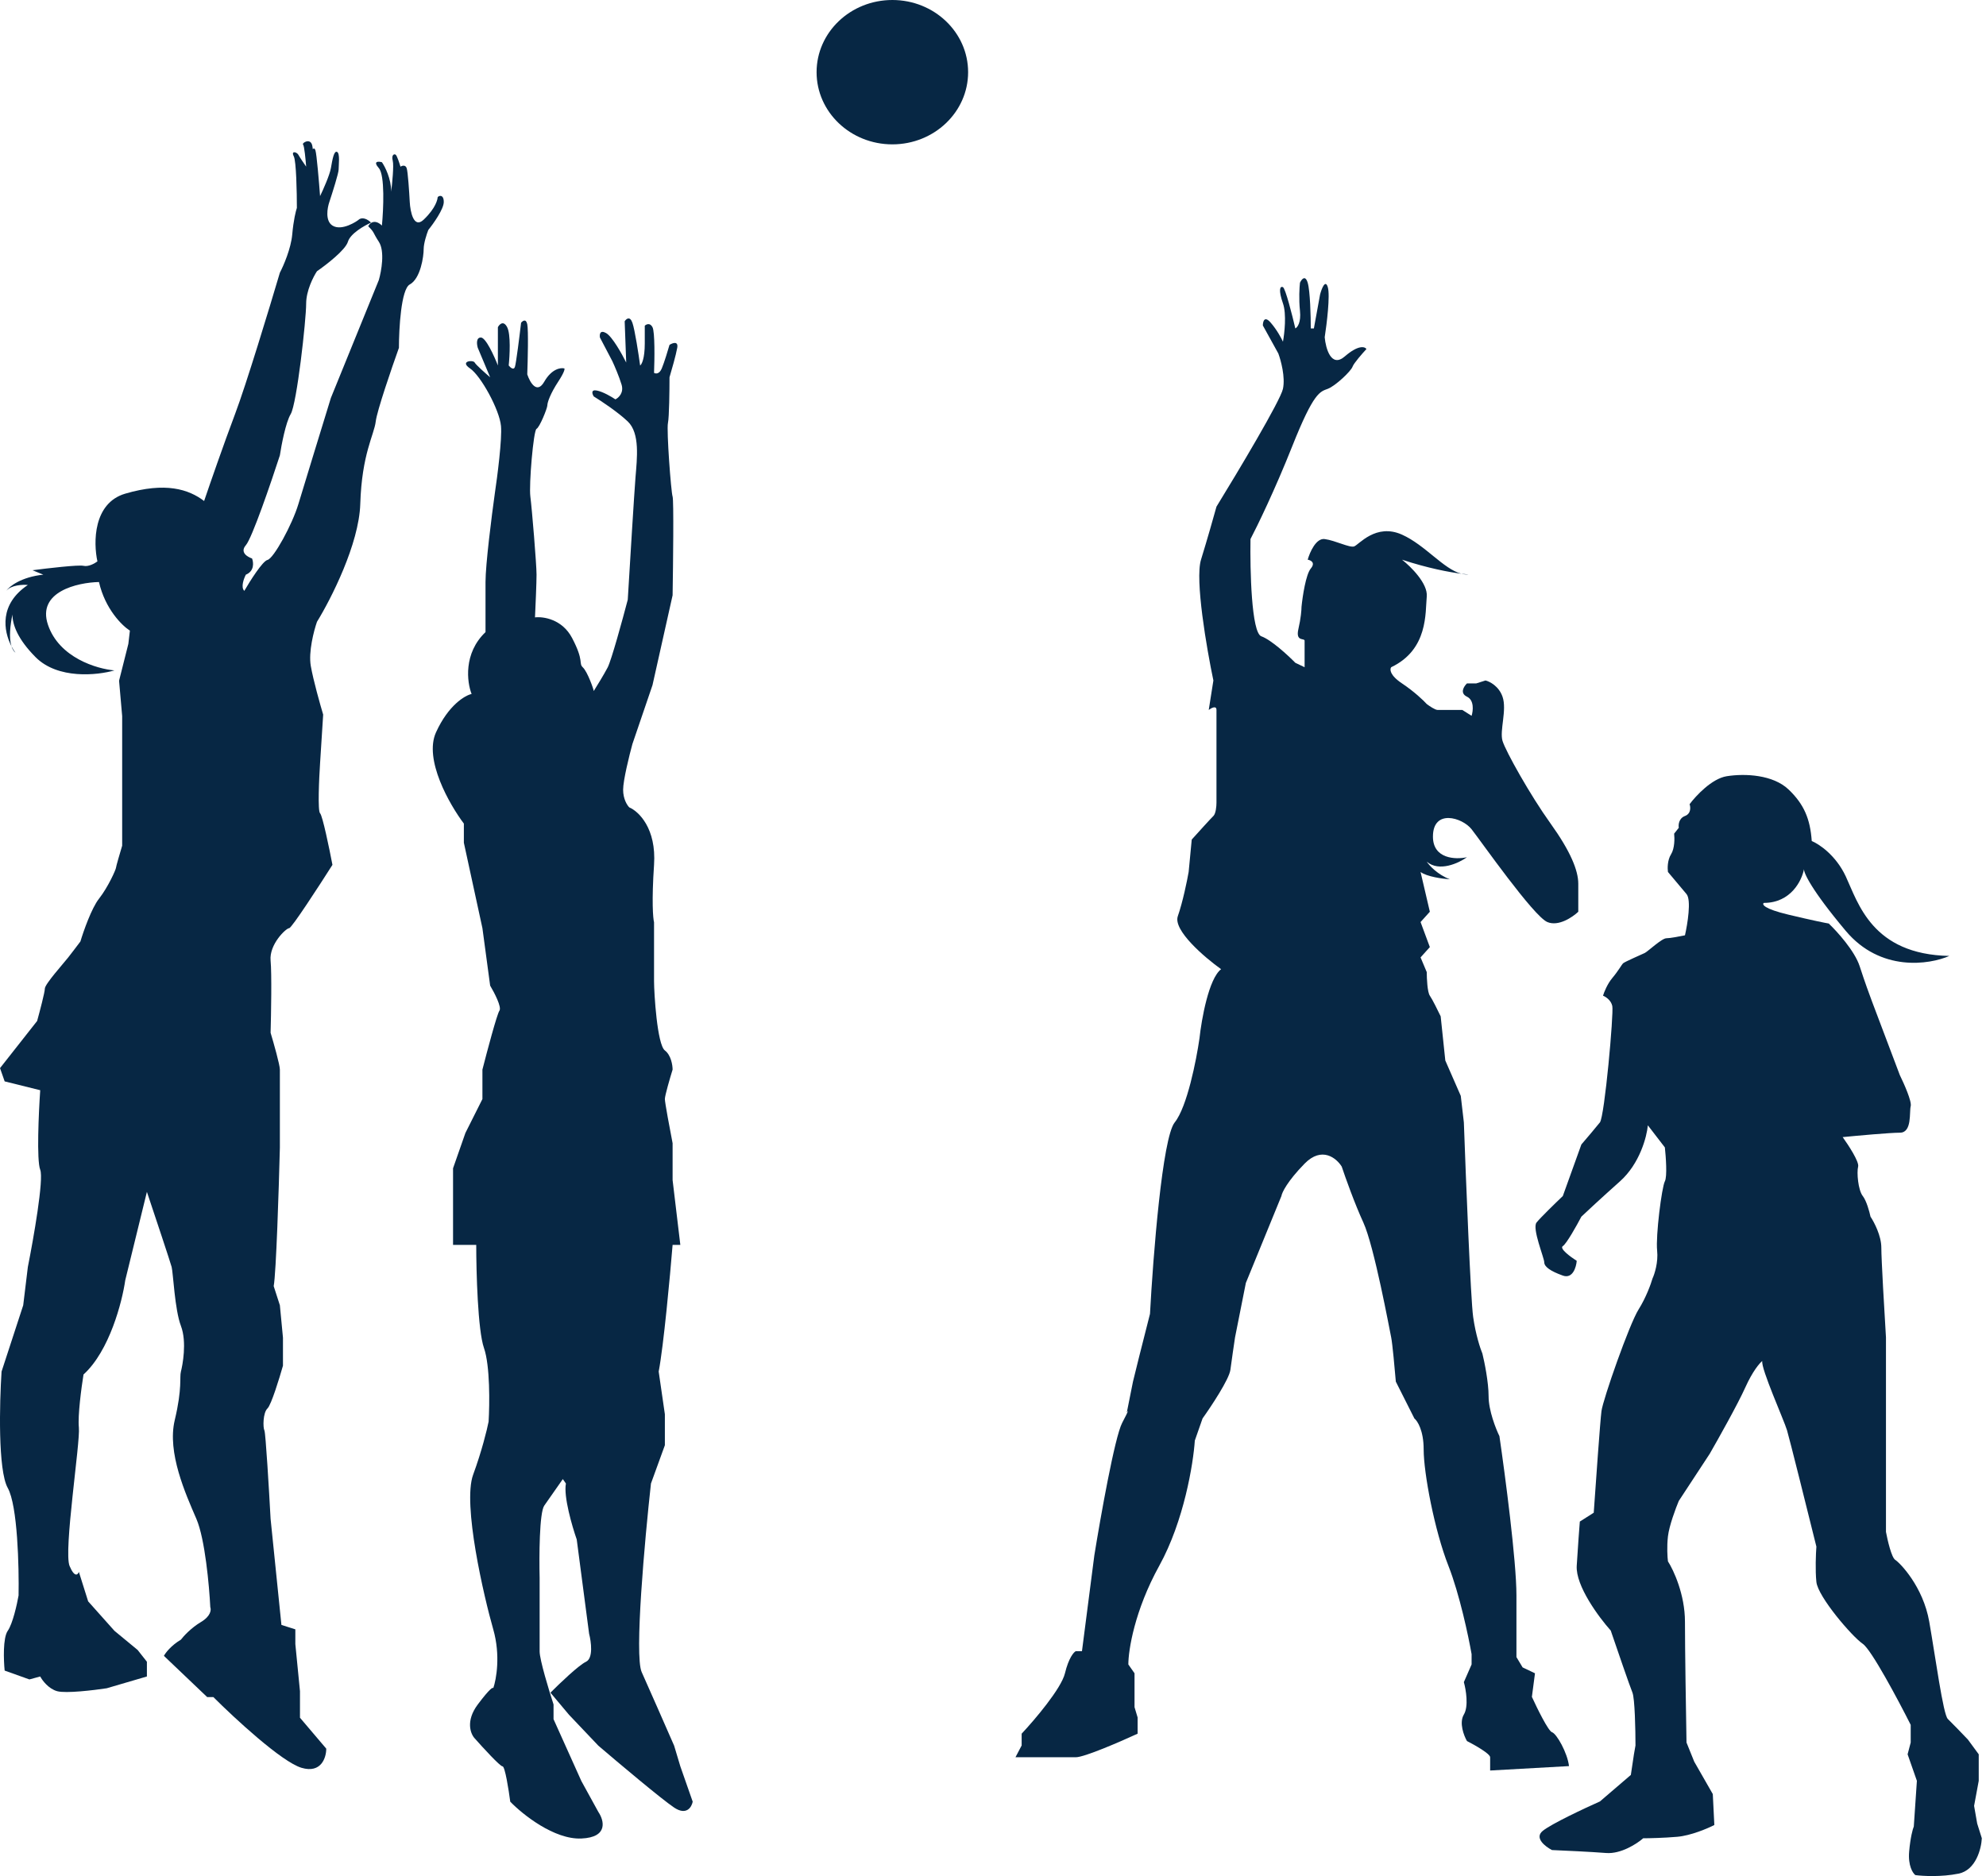 <svg width="290" height="274" viewBox="0 0 290 274" fill="none" xmlns="http://www.w3.org/2000/svg">
<path d="M244.01 124.77C243.468 125.631 243.483 126.85 243.558 127.352L246.268 130.579C246.99 131.439 246.418 134.953 246.042 136.603C245.365 136.746 243.875 137.033 243.333 137.033C242.655 137.033 240.623 138.969 240.172 139.184C239.72 139.399 237.237 140.475 237.011 140.69C236.785 140.905 236.334 141.766 235.431 142.842C234.708 143.702 234.226 144.921 234.076 145.423C234.452 145.567 235.25 146.069 235.431 146.929C235.656 148.005 234.302 163.064 233.624 163.925C233.083 164.613 231.592 166.363 230.915 167.152L228.206 174.682C227.152 175.686 224.909 177.866 224.367 178.554C223.69 179.415 225.496 183.718 225.496 184.363C225.496 185.008 226.399 185.654 228.206 186.299C229.651 186.815 230.162 185.08 230.238 184.148C229.334 183.574 227.664 182.341 228.206 181.996C228.747 181.652 230.238 178.985 230.915 177.694C231.592 177.048 233.669 175.112 236.559 172.53C239.449 169.949 240.473 166.005 240.623 164.355L243.107 167.582C243.257 168.945 243.468 171.842 243.107 172.53C242.655 173.391 241.752 180.49 241.978 182.642C242.159 184.363 241.602 186.084 241.301 186.729C241.075 187.518 240.352 189.526 239.269 191.247C237.914 193.399 234.076 204.371 233.85 206.092C233.669 207.469 233.022 216.562 232.721 220.936L230.689 222.227C230.614 223.159 230.418 225.755 230.238 228.681C230.057 231.607 233.474 236.211 235.205 238.147C236.108 240.8 238.004 246.322 238.365 247.183C238.727 248.043 238.817 252.705 238.817 254.928L238.591 256.218L238.14 259.23L233.624 263.103C231.366 264.107 226.535 266.373 225.27 267.406C224.006 268.438 225.647 269.7 226.625 270.202C228.356 270.274 232.36 270.461 234.527 270.633C236.695 270.805 239.043 269.27 239.946 268.481C240.774 268.481 242.926 268.438 244.913 268.266C246.9 268.094 249.353 267.047 250.331 266.545L250.106 262.027L247.396 257.294L246.267 254.497C246.192 250.266 246.042 240.815 246.042 236.856C246.042 232.898 244.386 229.326 243.558 228.036C243.483 227.462 243.378 225.927 243.558 224.378C243.739 222.829 244.687 220.291 245.139 219.215L249.654 212.331C250.934 210.108 253.763 205.059 254.847 202.65C255.931 200.24 256.954 199.064 257.331 198.777C257.105 199.853 260.491 207.383 260.943 208.888C261.304 210.093 263.953 220.721 265.233 225.884C265.157 226.888 265.052 229.326 265.233 231.048C265.458 233.199 270.426 239.008 272.006 240.083C273.27 240.944 277.199 248.33 279.005 251.916V254.497L278.553 256.218L279.908 260.091L279.457 266.76C279.306 267.119 278.96 268.352 278.779 270.417C278.599 272.483 279.306 273.573 279.682 273.86C280.736 274.003 283.475 274.161 286.004 273.645C288.533 273.128 289.315 269.987 289.391 268.481L288.713 266.33L288.262 263.748L288.939 260.091V256.218L287.359 254.067C286.606 253.278 284.965 251.572 284.424 251.055C283.746 250.41 282.617 242.019 281.714 236.856C280.811 231.693 277.425 228.251 276.747 227.82C276.205 227.476 275.618 224.952 275.393 223.733V195.335C275.167 191.678 274.715 183.933 274.715 182.212C274.715 180.49 273.662 178.483 273.135 177.694C272.984 176.977 272.548 175.37 272.006 174.682C271.329 173.821 271.103 171.24 271.329 170.379C271.509 169.691 269.899 167.224 269.071 166.076C271.253 165.861 275.98 165.431 277.425 165.431C279.231 165.431 278.779 162.419 279.005 161.558C279.186 160.87 278.027 158.26 277.425 157.041L273.361 146.284C273.06 145.495 272.277 143.358 271.554 141.121C270.832 138.883 268.243 136.029 267.039 134.882C266.587 134.81 264.781 134.451 261.169 133.591C257.556 132.73 257.255 132.085 257.556 131.87C261.53 131.87 263.125 128.571 263.426 126.922C263.351 127.423 264.465 129.933 269.522 135.957C274.58 141.981 281.714 140.905 284.649 139.615C273.361 139.399 271.329 131.87 269.522 127.997C268.077 124.899 265.609 123.264 264.555 122.834C264.33 119.607 263.426 117.456 261.169 115.304C258.911 113.153 254.847 112.938 252.138 113.368C249.97 113.712 247.622 116.236 246.719 117.456C246.87 117.886 246.945 118.832 246.042 119.177C245.139 119.521 245.063 120.467 245.139 120.898L244.461 121.758C244.537 122.404 244.551 123.91 244.01 124.77Z" fill="#072744"/>
<path d="M190.501 97.448V93.575C190.501 93.145 189.147 93.79 189.598 91.854C189.959 90.305 190.05 89.058 190.05 88.627C190.2 87.121 190.682 83.894 191.404 83.034C192.127 82.173 191.404 81.815 190.953 81.743C191.254 80.667 192.172 78.559 193.436 78.731C195.017 78.946 197.049 80.022 197.726 79.807C198.403 79.591 200.887 76.365 204.725 78.086C208.109 79.603 210.791 83.126 213.389 83.792C213.827 83.847 214.179 83.88 214.433 83.894C214.086 83.92 213.738 83.882 213.389 83.792C211.629 83.571 208.486 82.983 204.725 81.743C206.005 82.747 208.518 85.228 208.338 87.121C208.112 89.488 208.563 94.866 203.145 97.448C202.919 97.735 202.919 98.61 204.725 99.814C206.531 101.019 207.886 102.324 208.338 102.826C208.714 103.113 209.557 103.687 209.918 103.687H213.53L214.885 104.547C215.111 103.83 215.291 102.267 214.208 101.751C213.124 101.234 213.756 100.245 214.208 99.814H215.562L216.917 99.384C217.519 99.528 218.859 100.202 219.401 101.751C220.078 103.687 218.949 106.699 219.401 108.205C219.852 109.711 223.464 116.165 226.4 120.252C229.335 124.34 230.464 127.137 230.464 129.073V133.161C229.636 133.949 227.574 135.355 225.948 134.666C223.916 133.806 216.24 122.834 214.885 121.113C213.53 119.392 209.241 118.101 209.241 122.189C209.241 125.459 212.552 125.559 214.208 125.2C213.004 126.061 210.144 127.395 208.338 125.846C208.714 126.42 209.918 127.739 211.724 128.428C210.671 128.356 208.338 128.04 207.434 127.352L208.789 133.161L207.434 134.666L208.789 138.324L207.434 139.83L208.338 141.981C208.338 142.913 208.428 144.907 208.789 145.423C209.15 145.94 209.993 147.646 210.37 148.435L211.047 154.889L213.305 160.053L213.756 163.925C214.057 172.315 214.75 189.741 215.111 192.323C215.472 194.905 216.164 196.984 216.465 197.701C216.766 198.921 217.369 201.875 217.369 203.94C217.369 206.006 218.422 208.673 218.949 209.749C219.777 215.414 221.433 227.993 221.433 232.984V242.02L222.336 243.526L224.142 244.386L223.69 247.828C224.443 249.478 226.083 252.819 226.625 252.992C227.303 253.207 228.883 256.003 229.109 257.94L217.594 258.585V256.649C217.594 256.133 215.337 254.856 214.208 254.282C213.756 253.493 213.034 251.615 213.756 250.41C214.479 249.205 214.057 246.753 213.756 245.677L214.885 243.095V241.589C214.433 239.008 213.124 232.812 211.498 228.681C209.466 223.518 207.886 215.128 207.886 211.685C207.886 208.932 206.983 207.526 206.531 207.167L203.822 201.789C203.671 199.996 203.325 196.195 203.145 195.335C202.919 194.259 200.661 181.996 199.081 178.554C197.816 175.801 196.447 171.957 195.92 170.379C195.167 169.16 193.03 167.367 190.501 169.949C187.973 172.53 187.19 174.18 187.115 174.682L181.922 187.375L180.341 195.335C180.191 196.339 179.845 198.691 179.664 200.068C179.483 201.445 176.879 205.375 175.6 207.167L174.471 210.395C174.245 213.765 172.891 222.141 169.278 228.681C165.666 235.221 164.763 241.016 164.763 243.095L165.666 244.386V249.334L166.118 250.84V253.207C163.634 254.354 158.351 256.649 157.086 256.649H148.281L149.184 254.928V253.207C151.066 251.199 154.964 246.623 155.506 244.386C156.048 242.149 156.785 241.302 157.086 241.159H157.99L159.796 227.175C160.699 221.582 162.776 209.878 163.86 207.813C164.943 205.748 164.763 205.948 164.537 206.307L165.44 201.789L166.343 198.132L167.924 191.893C168.375 183.502 169.73 166.162 171.536 163.925C173.342 161.688 174.697 154.818 175.149 151.662C175.45 148.865 176.503 142.928 178.309 141.551C175.901 139.83 171.265 135.871 171.988 133.806C172.71 131.741 173.342 128.643 173.568 127.352L174.02 122.619C174.923 121.615 176.819 119.521 177.181 119.177C177.542 118.832 177.632 117.742 177.632 117.24V112.723V103.687C177.632 102.998 176.879 103.4 176.503 103.687L177.181 99.384C176.202 94.723 174.471 84.669 175.374 81.743C176.277 78.817 177.256 75.361 177.632 73.998C180.718 68.978 186.979 58.508 187.34 56.787C187.702 55.066 187.039 52.628 186.663 51.624L184.405 47.536C184.405 46.962 184.631 46.073 185.534 47.106C186.437 48.139 187.115 49.401 187.34 49.903C187.566 48.684 187.882 45.858 187.34 44.309C186.663 42.373 186.889 41.728 187.34 41.943C187.702 42.115 188.695 46.03 189.147 47.967C189.448 47.823 190.005 47.106 189.824 45.385C189.643 43.664 189.749 41.943 189.824 41.297C190.05 40.795 190.592 40.093 190.953 41.297C191.314 42.502 191.404 46.245 191.404 47.967H191.856L192.759 43.018C192.985 42.158 193.527 40.738 193.888 41.943C194.249 43.148 193.737 47.321 193.436 49.257C193.587 50.907 194.385 53.775 196.371 52.054C198.358 50.333 199.307 50.62 199.532 50.978C198.93 51.624 197.681 53.044 197.5 53.56C197.275 54.206 195.017 56.357 193.888 56.787C192.759 57.217 191.856 57.217 188.695 65.177C186.166 71.546 183.577 76.867 182.599 78.731C182.524 83.249 182.735 92.414 184.18 92.93C185.625 93.446 188.093 95.727 189.147 96.802L190.501 97.448Z" fill="#072744"/>
<ellipse cx="130.303" cy="10.542" rx="11.063" ry="10.542" fill="#072744"/>
<path d="M88.732 97.483C88.19 98.516 87.151 100.208 86.7 100.925C86.7 100.71 85.797 98.129 85.12 97.483C84.442 96.838 85.346 96.623 83.539 93.181C82.094 90.427 79.325 90.025 78.121 90.169C78.196 88.591 78.347 85.135 78.347 83.93C78.347 82.424 77.669 74.249 77.444 72.528C77.218 70.806 77.895 62.846 78.347 62.631C78.798 62.416 79.927 59.619 79.927 59.189C79.927 58.759 80.379 57.468 81.507 55.747C82.41 54.37 82.486 53.882 82.41 53.811C81.884 53.667 80.559 53.854 79.475 55.747C78.392 57.64 77.368 55.819 76.992 54.671C77.067 52.592 77.172 48.217 76.992 47.356C76.811 46.496 76.315 46.855 76.089 47.141C75.863 49.078 75.366 53.079 75.186 53.596C75.005 54.112 74.508 53.667 74.283 53.38C74.433 51.946 74.599 48.819 74.057 47.787C73.515 46.754 72.928 47.356 72.702 47.787V53.38C72.175 52.018 70.941 49.293 70.219 49.293C69.496 49.293 69.617 50.297 69.767 50.799L71.573 55.101C70.896 54.528 69.496 53.294 69.316 52.95C69.09 52.52 67.058 52.735 68.638 53.811C70.219 54.886 72.928 59.834 73.154 62.201C73.334 64.094 72.627 69.587 72.251 72.097C71.799 75.324 70.896 82.424 70.896 85.005V92.32C67.645 95.418 68.187 99.635 68.864 101.356C67.886 101.571 65.477 102.991 63.671 106.949C61.865 110.908 65.628 117.491 67.735 120.288V123.085L70.444 135.562L71.573 143.953C72.175 144.957 73.289 147.094 72.928 147.61C72.567 148.126 71.122 153.562 70.444 156.216V160.518L67.961 165.466L66.155 170.63V181.817H69.541C69.541 185.761 69.767 194.295 70.67 196.876C71.573 199.458 71.498 205.123 71.347 207.633C71.122 208.781 70.354 211.936 69.09 215.378C67.509 219.681 70.67 233.234 72.025 237.967C73.109 241.754 72.476 245.282 72.025 246.573C72.025 246.358 71.573 246.53 69.767 248.939C67.961 251.349 68.713 253.242 69.315 253.887C70.519 255.25 73.018 257.975 73.379 257.975C73.741 257.975 74.282 261.417 74.508 263.138C76.314 265.003 80.92 268.689 84.894 268.517C88.868 268.345 88.205 265.863 87.377 264.644L84.894 260.126L80.83 251.091V248.939C80.153 246.86 78.798 242.399 78.798 241.194V230.438C78.723 227.354 78.753 220.929 79.475 219.896L82.184 216.023L82.636 216.669C82.275 218.562 83.539 222.908 84.216 224.844L86.023 238.613C86.324 239.76 86.655 242.184 85.571 242.7C84.487 243.217 81.658 245.927 80.378 247.218L83.088 250.445L87.377 254.963C90.312 257.473 96.634 262.794 98.44 263.999C100.247 265.204 100.999 263.927 101.15 263.138L99.343 257.975L98.44 254.963C97.311 252.382 94.783 246.616 93.699 244.206C92.615 241.797 94.151 224.844 95.054 216.669L97.086 211.075V206.557L96.183 200.319C96.905 196.532 97.838 186.406 98.215 181.817H99.343L98.215 172.351V166.972C97.838 165.036 97.086 161.035 97.086 160.518C97.086 160.002 97.838 157.435 98.215 156.216C98.215 155.57 97.989 154.107 97.086 153.419C95.957 152.558 95.505 145.028 95.505 143.307V134.702C95.355 134.128 95.144 131.647 95.505 126.312C95.867 120.976 93.248 118.495 91.893 117.921C91.592 117.634 90.99 116.716 90.99 115.34C90.99 113.963 91.893 110.32 92.344 108.67L95.279 100.065L98.215 86.942C98.29 82.352 98.395 73.044 98.215 72.528C97.989 71.882 97.311 62.846 97.537 61.771C97.718 60.91 97.763 56.966 97.763 55.101C98.064 54.097 98.711 51.831 98.892 50.799C99.073 49.766 98.215 50.082 97.763 50.368C97.537 51.157 96.995 52.95 96.634 53.811C96.273 54.671 95.731 54.599 95.505 54.456C95.581 52.52 95.641 48.475 95.279 47.787C94.918 47.098 94.376 47.356 94.151 47.572V50.153C94.151 52.391 93.699 53.237 93.473 53.38C93.248 51.731 92.706 48.174 92.344 47.141C91.983 46.109 91.441 46.568 91.216 46.926L91.441 52.95C90.839 51.731 89.409 49.164 88.506 48.647C87.603 48.131 87.528 48.862 87.603 49.293L89.409 52.735C89.71 53.38 90.403 54.972 90.764 56.177C91.125 57.382 90.312 58.113 89.861 58.328C89.334 57.97 88.055 57.21 87.151 57.038C86.248 56.865 86.474 57.54 86.7 57.898C87.754 58.544 90.222 60.179 91.667 61.556C93.473 63.277 93.022 66.934 92.796 69.731C92.615 71.968 91.968 82.567 91.667 87.587C90.914 90.456 89.274 96.451 88.732 97.483Z" fill="#072744"/>
<path d="M29.805 73.173C30.633 70.735 32.695 64.783 34.32 60.48C35.946 56.177 39.363 44.918 40.868 39.827C41.395 38.823 42.493 36.298 42.674 34.233C42.855 32.168 43.201 30.791 43.351 30.361C43.351 28.138 43.261 23.519 42.9 22.831C42.448 21.97 43.351 22.186 43.577 22.616C43.758 22.96 44.405 23.907 44.706 24.337C44.631 23.333 44.435 21.282 44.254 21.11C44.029 20.895 45.383 20.034 45.609 21.325C45.645 21.531 45.67 21.689 45.685 21.808C45.781 21.656 45.925 21.582 46.061 21.97C46.241 22.487 46.587 26.632 46.738 28.64C47.19 27.707 48.138 25.585 48.318 24.552C48.544 23.261 48.77 21.97 49.221 22.186C49.673 22.401 49.447 24.122 49.447 24.767C49.447 25.284 48.544 28.138 48.093 29.5C47.792 30.361 47.461 32.254 48.544 32.942C49.899 33.803 52.157 32.297 52.382 32.082C52.608 31.867 53.285 31.651 54.189 32.512C53.21 32.942 51.163 34.104 50.802 35.309C50.441 36.514 47.641 38.679 46.286 39.612C45.76 40.4 44.706 42.451 44.706 44.345C44.706 46.711 43.351 58.974 42.448 60.48C41.726 61.685 41.094 64.998 40.868 66.504C39.588 70.448 36.804 78.594 35.901 79.627C34.998 80.66 36.127 81.348 36.804 81.563C37.03 82.137 37.165 83.413 35.901 83.93C35.6 84.503 35.133 85.78 35.675 86.296C36.503 84.862 38.339 81.95 39.062 81.778C39.965 81.563 42.674 76.615 43.577 73.603C44.3 71.194 47.039 62.273 48.318 58.113L55.317 40.902C55.694 39.612 56.221 36.686 55.317 35.309C54.414 33.932 54.715 33.962 53.772 33.054C53.949 32.622 54.685 31.91 55.769 32.942C55.995 30.576 56.221 25.585 55.317 24.552C54.414 23.519 55.242 23.548 55.769 23.692C56.221 24.337 57.124 26.101 57.124 27.994C57.274 26.775 57.53 24.165 57.349 23.476C57.124 22.616 57.575 22.401 57.801 22.616C57.982 22.788 58.328 23.835 58.478 24.337C58.704 24.194 59.201 24.036 59.381 24.552C59.562 25.068 59.758 28.066 59.833 29.5C59.908 30.934 60.42 33.459 61.865 32.082C63.671 30.361 63.897 29.07 63.897 28.855C63.897 28.64 64.8 28.209 64.8 29.5C64.8 30.533 63.295 32.656 62.542 33.588C62.316 34.161 61.865 35.524 61.865 36.385C61.865 37.46 61.413 40.687 59.833 41.548C58.569 42.236 58.252 48.002 58.252 50.799C57.199 53.739 55.047 60.007 54.866 61.556C54.64 63.492 52.834 66.288 52.608 73.603C52.428 79.455 48.318 87.515 46.286 90.814C45.835 92.105 45.022 95.203 45.383 97.268C45.745 99.333 46.738 102.862 47.19 104.368L46.738 111.467C46.587 113.762 46.377 118.438 46.738 118.782C47.099 119.126 48.093 123.945 48.544 126.312C46.587 129.395 42.584 135.562 42.222 135.562C41.771 135.562 39.287 137.929 39.513 140.295C39.694 142.189 39.588 148.112 39.513 150.837C39.965 152.343 40.868 155.527 40.868 156.216V164.391V167.618C40.717 173.57 40.326 185.947 39.965 187.841L40.868 190.637L41.319 195.37V199.458C40.793 201.322 39.603 205.181 39.062 205.697C38.384 206.342 38.384 208.494 38.61 208.924C38.791 209.268 39.287 217.673 39.513 221.832L41.094 237.322L43.126 237.967V240.119L43.803 247.003V250.876L47.641 255.393C47.641 256.684 46.919 259.051 44.029 258.19C41.139 257.33 34.245 250.947 31.16 247.864H30.256L23.935 241.84C24.16 241.41 24.973 240.334 26.418 239.473C26.794 238.971 27.908 237.752 29.353 236.892C30.798 236.031 30.858 235.099 30.708 234.74C30.557 231.657 29.94 224.758 28.676 221.832C27.096 218.175 24.386 212.151 25.515 207.418C26.644 202.685 26.192 201.179 26.418 200.318C26.644 199.458 27.321 196.016 26.418 193.649C25.515 191.283 25.289 185.904 25.064 185.044C24.883 184.355 22.58 177.442 21.451 174.072L18.29 186.98C17.839 190.135 15.987 197.307 12.194 200.749C11.893 202.613 11.336 206.773 11.517 208.494C11.743 210.645 9.259 226.565 10.162 228.717C10.885 230.438 11.367 230.007 11.517 229.577L12.872 233.88L16.71 238.182L20.097 240.979L21.451 242.7V244.852L15.581 246.573C13.7 246.86 9.621 247.347 8.356 247.003C7.092 246.659 6.174 245.425 5.873 244.852L4.292 245.282L0.68 243.991C0.529 242.485 0.409 239.215 1.131 238.182C1.854 237.15 2.486 234.31 2.712 233.019C2.787 228.86 2.576 219.896 1.131 217.314C-0.314 214.733 -0.073 204.908 0.228 200.318L3.389 190.637L4.067 185.044C4.894 180.885 6.415 172.222 5.873 170.845C5.331 169.468 5.647 162.526 5.873 159.227L0.68 157.937L0.003 156L5.421 149.116C5.798 147.753 6.55 144.899 6.55 144.383C6.55 143.738 9.259 140.726 9.937 139.865C10.479 139.177 11.367 138.001 11.743 137.499C12.194 135.993 13.369 132.637 14.452 131.26C15.807 129.539 16.936 126.957 16.936 126.742C16.936 126.57 17.538 124.519 17.839 123.515V111.897V104.583L17.387 99.419L18.742 94.041L18.968 92.105C17.839 91.388 15.355 88.964 14.452 85.005C11.291 85.077 5.376 86.425 7.002 91.244C8.627 96.063 14.151 97.698 16.71 97.913C14.226 98.631 8.447 99.247 5.195 95.977C2.545 93.311 1.815 91.194 1.816 89.746C1.49 91.299 1.285 93.172 1.676 94.388C1.863 94.748 2.064 95.066 2.26 95.332C1.992 95.109 1.803 94.783 1.676 94.388C0.503 92.133 -0.14 88.256 4.067 85.436C3.314 85.364 1.628 85.436 0.906 86.296C1.357 85.651 3.073 84.274 6.324 83.93L4.744 83.284C6.926 82.997 11.472 82.467 12.194 82.639C12.917 82.811 13.85 82.28 14.226 81.993C13.624 79.268 13.594 73.474 18.291 72.097C24.161 70.376 27.547 71.452 29.805 73.173Z" fill="#072744"/>
</svg>
